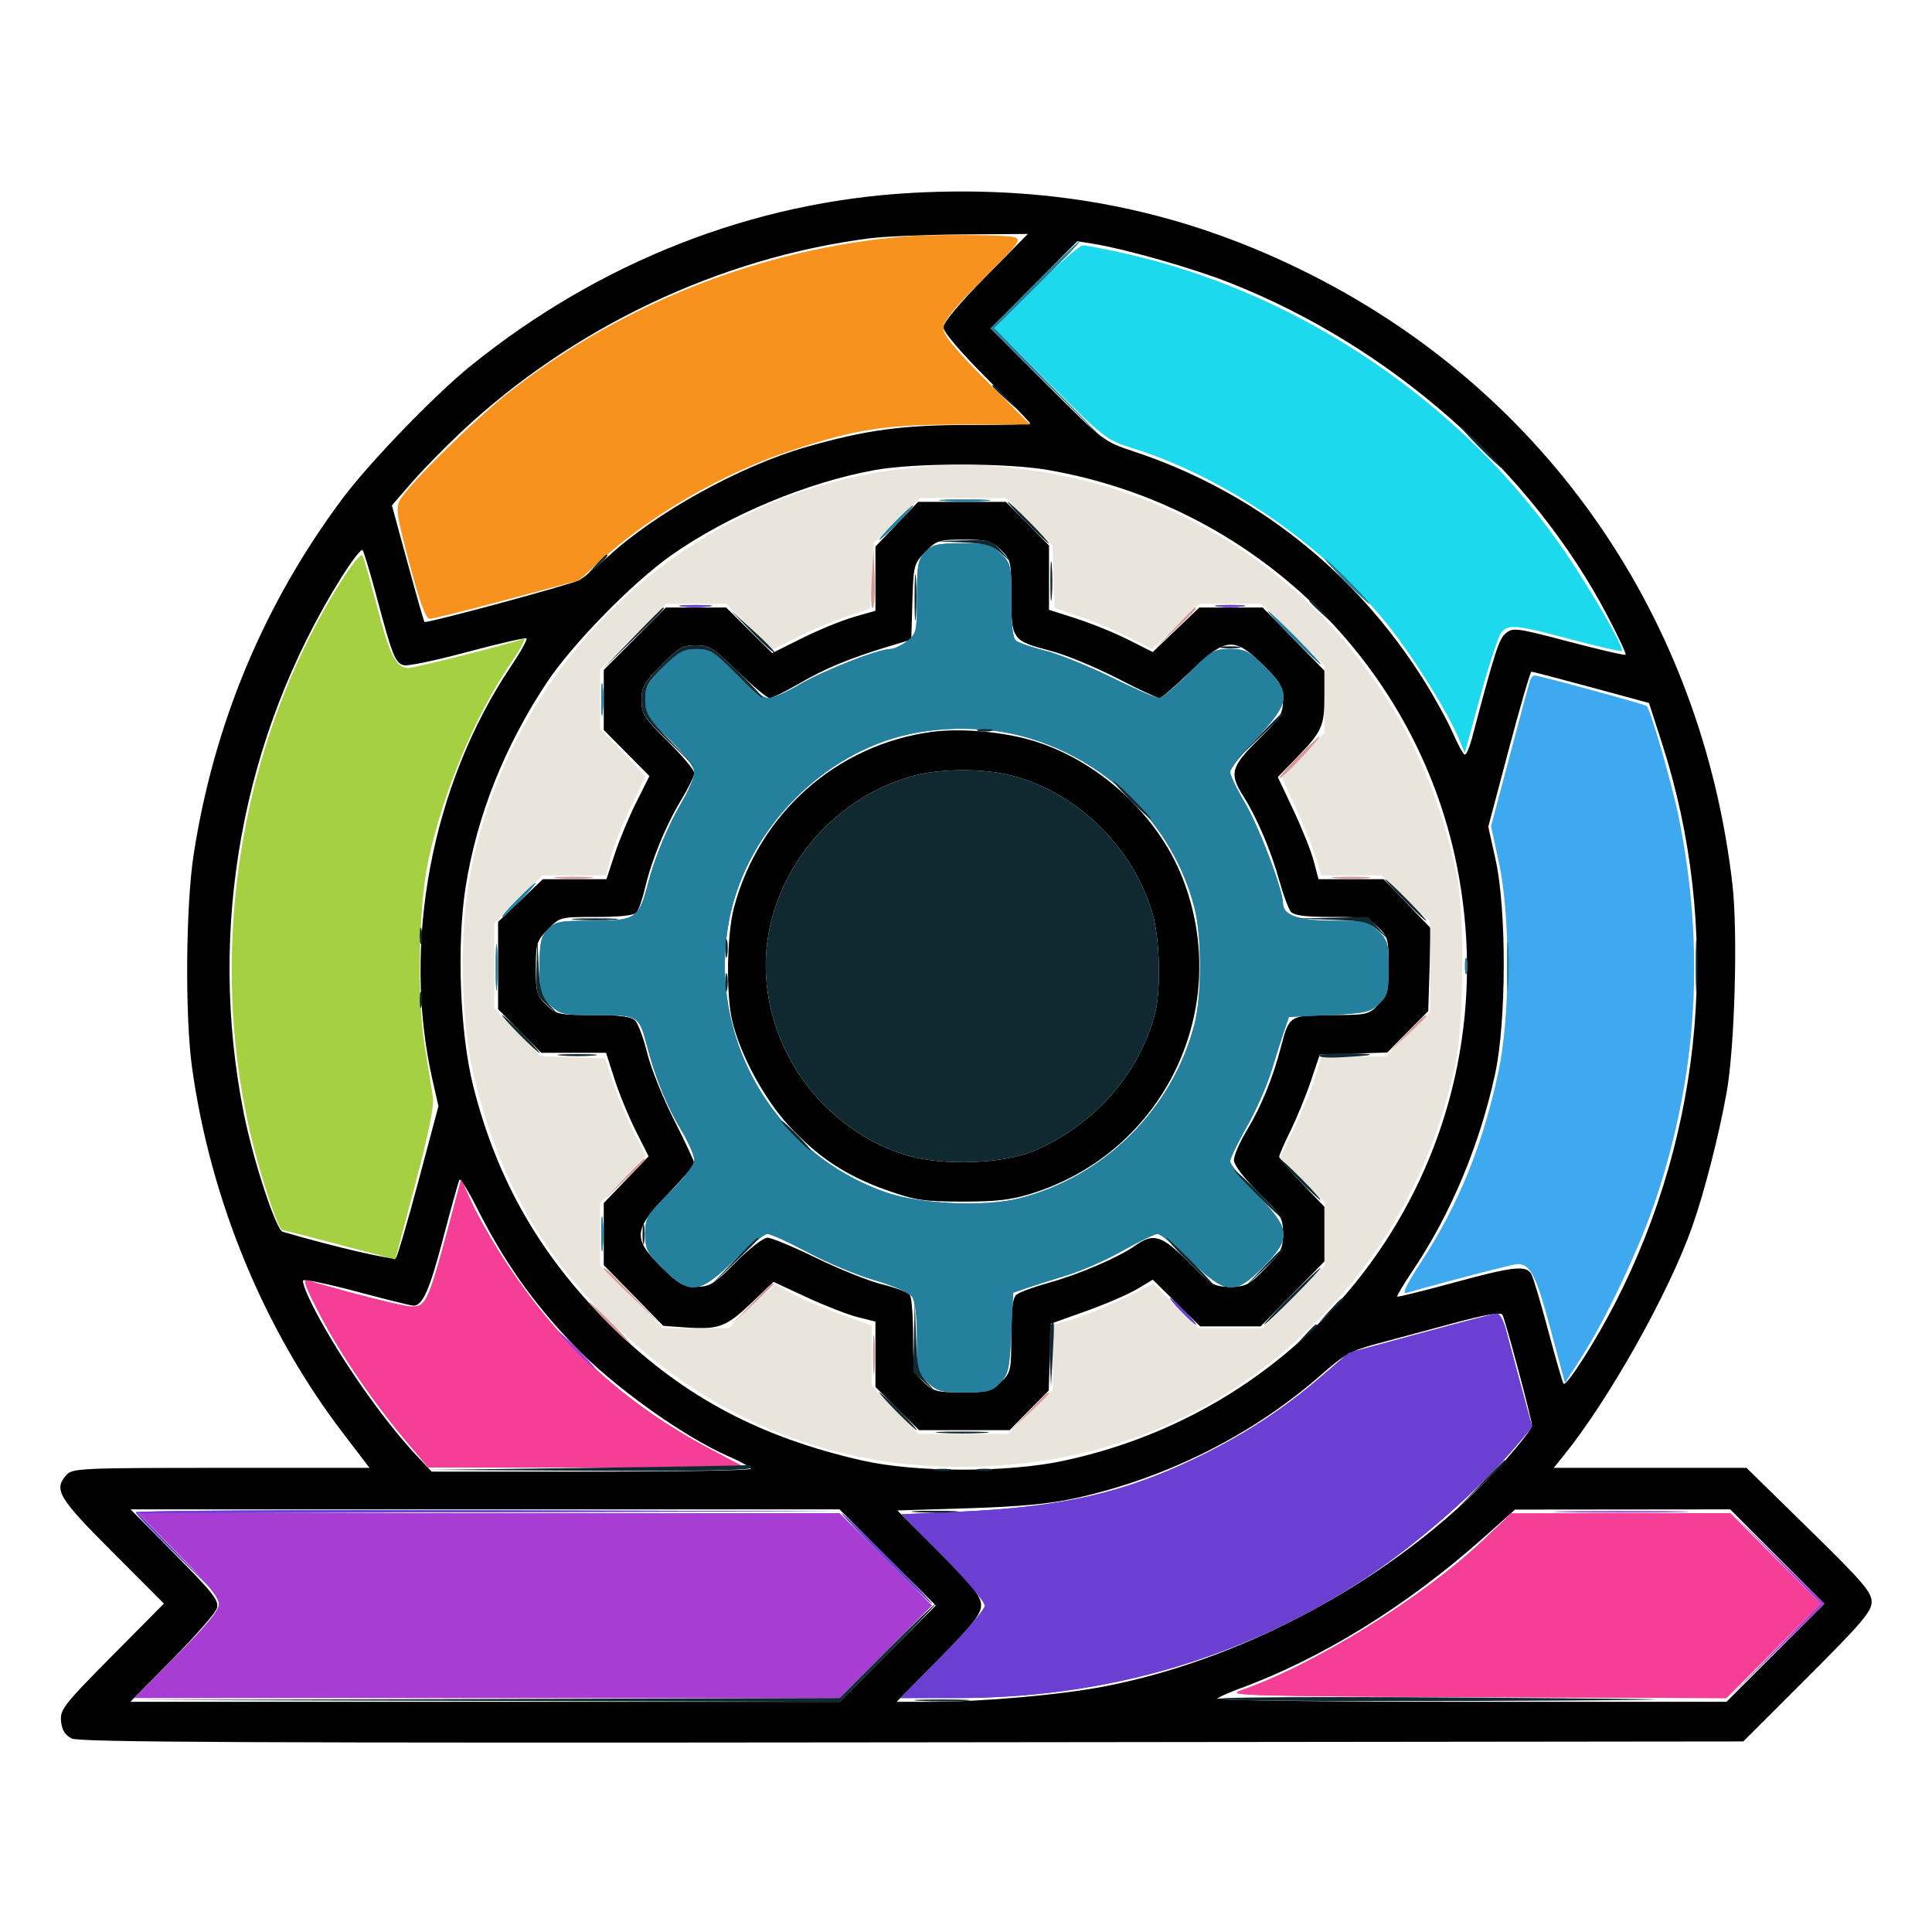 <svg xmlns="http://www.w3.org/2000/svg" width="512" height="512" viewBox="0 0 512 512" version="1.1"><path d="M 121.015 317.006 C 113.357 345.843, 113.186 346.253, 108.839 346.247 C 106.967 346.244, 91.621 342.355, 81.629 339.351 C 80.145 338.905, 80.825 340.825, 84.920 348.644 C 90.434 359.172, 99.066 371.786, 108 382.369 L 113.500 388.885 155.500 388.923 L 197.500 388.962 188.156 384.002 C 165.268 371.852, 148.056 356.008, 133.574 333.757 C 130.444 328.948, 126.606 322.201, 125.046 318.763 L 122.208 312.513 121.015 317.006 M 393.698 407.574 C 377.322 423.241, 348.417 441.214, 328.500 448.114 C 325.002 449.326, 332.848 449.532, 390.988 449.757 L 457.476 450.014 469.978 437.513 L 482.479 425.011 470.505 413.005 L 458.531 401 429.516 401.033 L 400.500 401.067 393.698 407.574" stroke="none" fill="#f53f96" fill-rule="evenodd"/><path d="M 180.728 160.722 C 182.503 160.943, 185.653 160.946, 187.728 160.730 C 189.802 160.513, 188.350 160.333, 184.500 160.328 C 180.650 160.324, 178.952 160.501, 180.728 160.722 M 322.750 160.723 C 324.538 160.945, 327.462 160.945, 329.250 160.723 C 331.038 160.502, 329.575 160.320, 326 160.320 C 322.425 160.320, 320.962 160.502, 322.750 160.723 M 313 347.500 C 314.866 349.425, 316.617 351, 316.892 351 C 317.167 351, 315.866 349.425, 314 347.500 C 312.134 345.575, 310.383 344, 310.108 344 C 309.833 344, 311.134 345.575, 313 347.500 M 376.473 353.334 L 357.445 358.500 350.268 364.689 C 339.988 373.553, 329.340 380.477, 316.602 386.579 C 297.484 395.739, 281.218 399.397, 254.204 400.613 L 238.908 401.301 249.954 412.497 C 256.029 418.655, 261 424.506, 261 425.500 C 261 426.494, 255.962 432.413, 249.805 438.654 L 238.611 450 253.754 450 C 293.344 450, 329.912 439.274, 361.709 418.334 C 375.696 409.123, 391.906 394.875, 402.093 382.838 L 406.039 378.176 403.109 367.338 C 401.497 361.377, 399.671 354.587, 399.051 352.250 C 398.430 349.913, 397.378 348.038, 396.711 348.084 C 396.045 348.129, 386.938 350.492, 376.473 353.334 M 36 400.768 C 36 401.190, 40.837 406.253, 46.750 412.018 L 57.500 422.500 47.023 411.755 L 36.546 401.010 129.523 400.750 L 222.500 400.490 129.250 400.245 C 77.963 400.110, 36 400.346, 36 400.768 M 234.500 413 C 241.083 419.600, 246.694 425, 246.969 425 C 247.244 425, 242.083 419.600, 235.500 413 C 228.917 406.400, 223.306 401, 223.031 401 C 222.756 401, 227.917 406.400, 234.500 413" stroke="none" fill="#6b3fd2" fill-rule="evenodd"/><path d="M 241.500 51.124 C 199.515 53.461, 158.993 69.339, 124.916 96.806 C 115.249 104.598, 97.983 122.465, 90.715 132.197 C 69.983 159.960, 56.660 191.847, 51.313 226.500 C 49.221 240.058, 49.008 269.464, 50.903 283 C 55.831 318.192, 69.998 352.457, 90.960 379.878 L 97.933 389 58.622 389 C 21.807 389, 19.205 389.116, 17.655 390.829 C 14.127 394.727, 15.393 396.866, 29.720 411.221 L 43.440 424.967 29.649 438.885 C 16.872 451.780, 15.882 453.047, 16.179 456.129 C 16.407 458.486, 17.228 459.822, 19 460.716 C 20.994 461.723, 66.063 461.930, 241.739 461.739 L 461.978 461.500 478.989 444.511 C 493.458 430.061, 496.001 427.072, 496.006 424.511 C 496.011 421.934, 493.621 419.157, 479.428 405.250 L 462.844 389 437.294 389 L 411.744 389 414.375 385.750 C 426.352 370.954, 442.178 342.800, 448.406 325.206 C 451.654 316.034, 455.468 301.181, 457.575 289.500 C 459.725 277.580, 460.578 247.079, 459.115 234.403 C 450.981 163.912, 410.245 104.770, 348 73.081 C 314.456 56.004, 280.307 48.964, 241.500 51.124 M 230.536 63.146 C 190.776 68.241, 151.644 86.795, 122.163 114.529 C 117.726 118.702, 111.793 124.776, 108.978 128.025 L 103.860 133.934 108.022 149.217 C 110.311 157.623, 112.323 164.643, 112.494 164.818 C 112.950 165.288, 151.159 154.970, 153.500 153.745 C 154.600 153.170, 158.069 150.333, 161.209 147.440 C 173.737 135.900, 196.074 123.544, 213.500 118.514 C 229.285 113.958, 239.214 112.607, 256.750 112.627 C 265.688 112.637, 273 112.452, 273 112.216 C 273 111.980, 267.825 106.602, 261.500 100.266 C 254.410 93.162, 250 87.968, 250 86.719 C 250 85.481, 254.353 80.281, 261.195 73.346 L 272.389 62 254.945 62.126 C 245.350 62.196, 234.366 62.655, 230.536 63.146 M 274.014 75.466 L 262.529 87.004 277.497 101.997 C 292.413 116.938, 292.494 117, 300.483 119.648 C 332.430 130.238, 359.172 151.351, 377.390 180.370 C 380.267 184.953, 383.719 191.237, 385.061 194.334 C 386.402 197.432, 387.820 199.974, 388.211 199.983 C 388.603 199.992, 389.430 198.088, 390.051 195.750 C 396.254 172.373, 397.224 169.361, 399.045 167.828 C 400.917 166.250, 401.865 166.375, 415.732 170.028 C 423.817 172.158, 430.606 173.728, 430.817 173.517 C 431.028 173.305, 428.887 168.715, 426.059 163.316 C 405.788 124.614, 368.783 91.931, 326.069 75.005 C 316.198 71.094, 298.274 65.979, 289.500 64.571 L 285.500 63.929 274.014 75.466 M 231.834 124.567 C 213.864 127.818, 193.032 136.529, 178 147.076 C 167.673 154.322, 151.577 170.784, 144.831 181 C 133.604 198, 126.380 216.209, 123.401 235.015 C 120.992 250.227, 121.886 273.818, 125.402 287.797 C 131.823 313.327, 143.791 333.849, 163.169 352.558 C 181.638 370.390, 201.678 380.965, 228.557 387.063 C 242.610 390.252, 266.991 390.291, 281.734 387.150 C 354.809 371.577, 400.828 301.761, 385.994 228.972 C 375.081 175.419, 332.019 133.921, 277.619 124.533 C 266.601 122.631, 242.431 122.649, 231.834 124.567 M 237.652 138.926 L 232 144.852 232 153.355 L 232 161.858 226.250 163.512 C 223.088 164.422, 216.928 166.945, 212.563 169.119 L 204.626 173.071 198.536 167.036 L 192.446 161 184.451 161 L 176.456 161 168.228 169.271 L 160 177.542 160 185.494 L 160 193.446 166.056 199.557 L 172.112 205.667 168.613 212.639 C 166.688 216.474, 164.125 222.623, 162.916 226.305 L 160.719 233 152.285 233 L 143.852 233 137.926 238.652 L 132 244.304 132 255.873 L 132 267.442 137.719 273.221 L 143.437 279 152.022 279 L 160.606 279 162.856 285.984 C 164.093 289.825, 166.631 296, 168.497 299.707 L 171.889 306.446 165.944 312.637 L 160 318.827 160 327.046 L 160 335.266 167.885 343.311 L 175.769 351.356 181.848 351.795 C 190.411 352.415, 192.481 351.636, 199.123 345.301 L 204.990 339.705 213.756 343.778 C 218.577 346.018, 224.654 348.388, 227.261 349.044 L 232 350.237 232 358.900 L 232 367.563 237.779 373.281 L 243.558 379 255.563 379 L 267.568 379 272.745 373.750 L 277.923 368.500 278.211 359.641 L 278.500 350.782 287.795 347.466 C 292.907 345.642, 298.982 343.021, 301.295 341.640 L 305.500 339.131 311.779 345.315 L 318.058 351.500 326.072 351.500 L 334.085 351.500 342.543 342.889 L 351 334.278 351 327.053 L 351 319.827 345 313.579 C 341.700 310.142, 339 306.974, 339 306.538 C 339 306.102, 340.362 302.978, 342.028 299.595 C 343.693 296.213, 346.111 290.308, 347.401 286.473 L 349.747 279.500 358.692 279.215 L 367.638 278.930 373.069 273.433 L 378.500 267.936 378.838 256.973 L 379.177 246.011 372.930 239.505 L 366.683 233 358.049 233 L 349.415 233 348.170 228.250 C 347.486 225.637, 345.060 219.547, 342.781 214.716 L 338.636 205.932 343.703 200.716 C 350.326 193.899, 351 192.397, 351 184.444 L 351 177.756 342.823 169.378 L 334.645 161 326.236 161 L 317.827 161 311.663 166.901 L 305.500 172.801 299 169.527 C 295.425 167.726, 289.238 165.207, 285.250 163.929 L 278 161.606 278 153.082 L 278 144.558 272.281 138.779 L 266.563 133 254.934 133 L 243.304 133 237.652 138.926 M 245.235 146.257 C 242.174 149.416, 242.070 149.818, 241.789 159.507 L 241.500 169.500 235.500 171.313 C 225.233 174.415, 218.748 177.102, 211.825 181.123 C 208.154 183.255, 204.619 185, 203.969 185 C 203.319 185, 199.538 181.850, 195.568 178 C 189.099 171.728, 187.937 171, 184.390 171 C 180.937 171, 179.766 171.674, 175.216 176.281 C 170.680 180.875, 170 182.083, 170 185.558 C 170 189.177, 170.660 190.209, 177 196.500 C 180.850 200.320, 184 204.075, 184 204.842 C 184 205.610, 182.468 208.772, 180.596 211.869 C 176.472 218.691, 172.729 227.752, 171.012 235.072 C 170.311 238.057, 169.292 241.063, 168.747 241.750 C 168.076 242.596, 164.623 243, 158.074 243 C 148.435 243, 148.378 243.015, 145.196 246.298 C 142.218 249.370, 142 250.075, 142 256.611 C 142 262.991, 142.254 263.869, 144.805 266.313 C 147.451 268.849, 148.152 269, 157.233 269 C 164.313 269, 167.241 269.384, 168.309 270.452 C 169.108 271.250, 170.554 275.138, 171.522 279.091 C 172.491 283.045, 175.695 291.024, 178.642 296.824 C 181.589 302.624, 184 307.784, 184 308.291 C 184 308.798, 180.850 312.462, 177 316.432 C 167.836 325.883, 167.628 328.226, 175.281 335.784 C 179.876 340.321, 181.083 341, 184.560 341 C 188.153 341, 189.210 340.342, 195 334.500 C 198.543 330.925, 202.314 328, 203.379 328 C 204.444 328, 210.307 330.442, 216.408 333.426 C 222.508 336.410, 230.392 339.550, 233.927 340.404 C 237.462 341.257, 240.718 342.528, 241.162 343.228 C 241.606 343.928, 241.976 348.803, 241.985 354.063 C 241.999 363.226, 242.117 363.738, 244.805 366.313 C 247.331 368.734, 248.342 369, 255 369 C 261.658 369, 262.669 368.734, 265.195 366.313 C 267.890 363.731, 268 363.247, 268 353.935 C 268 346.870, 268.378 343.932, 269.394 343.088 C 270.160 342.452, 274.020 341.036, 277.970 339.941 C 285.990 337.719, 296.545 333.172, 300.925 330.053 C 305.697 326.656, 307.922 327.359, 315 334.500 C 321.056 340.611, 321.716 341, 326.009 341 C 330.138 341, 331.027 340.542, 335.288 336.216 C 339.495 331.944, 340 330.950, 340 326.937 C 340 322.732, 339.580 322.026, 333.500 316 C 329.499 312.034, 327 308.728, 327 307.400 C 327 306.213, 328.575 302.627, 330.499 299.431 C 334.292 293.133, 337.343 285.621, 339.550 277.146 C 341.640 269.124, 341.844 269, 352.935 269 C 362.247 269, 362.731 268.890, 365.313 266.195 C 367.741 263.660, 368 262.668, 368 255.882 C 368 248.961, 367.781 248.164, 365.195 245.687 C 362.551 243.153, 361.844 243, 352.818 243 C 345.853 243, 342.930 242.620, 342.088 241.606 C 341.452 240.840, 340.074 237.127, 339.027 233.356 C 336.828 225.442, 333.117 216.730, 329.513 211.020 C 325.707 204.992, 326.164 203.271, 333.500 196 C 339.376 190.176, 340 189.168, 340 185.495 C 340 181.915, 339.371 180.811, 334.719 176.216 C 327.085 168.677, 324.832 168.886, 315.432 178 C 311.462 181.850, 307.774 185, 307.238 185 C 306.702 185, 301.592 182.595, 295.882 179.656 C 290.172 176.716, 282.350 173.493, 278.500 172.493 C 268.239 169.828, 268 169.499, 268 158.032 C 268 148.756, 267.889 148.268, 265.195 145.687 C 262.698 143.294, 261.625 143, 255.391 143 C 248.805 143, 248.206 143.192, 245.235 146.257 M 90.312 153.271 C 64.113 195.288, 54.881 246.171, 64.598 295 C 67.079 307.464, 73.130 325.911, 74.908 326.431 C 88.626 330.443, 104.303 334.075, 104.915 333.382 C 105.343 332.897, 108.056 323.645, 110.943 312.822 L 116.193 293.143 114.637 286.302 C 106.400 250.085, 114.376 207.947, 135.406 176.586 C 137.948 172.796, 139.803 169.470, 139.529 169.195 C 139.254 168.921, 132.257 170.518, 123.979 172.745 C 115.702 174.972, 108.082 176.573, 107.046 176.302 C 104.743 175.700, 103.959 173.745, 99.905 158.500 C 98.149 151.900, 96.428 146.172, 96.078 145.771 C 95.729 145.371, 93.134 148.746, 90.312 153.271 M 399.857 198.549 L 394.408 219.098 396.340 227.799 C 399.293 241.099, 399.222 270.806, 396.203 284.688 C 392.147 303.340, 384.505 321.635, 374.602 336.403 C 372.056 340.200, 370.108 343.442, 370.274 343.607 C 370.440 343.773, 377.084 342.137, 385.038 339.971 C 401.267 335.553, 404.506 335.208, 405.865 337.750 C 406.379 338.712, 408.400 345.518, 410.356 352.872 C 412.311 360.227, 414.116 366.450, 414.366 366.700 C 415.143 367.476, 422.813 355.497, 427.989 345.423 C 451.741 299.194, 456.220 245.762, 440.436 196.940 L 436.996 186.296 421.695 182.148 C 413.279 179.867, 406.149 178, 405.849 178 C 405.550 178, 402.854 187.247, 399.857 198.549 M 246.978 193.949 C 221.691 197.331, 201.117 215.605, 194.497 240.563 C 192.620 247.639, 192.382 263.550, 194.049 270.548 C 196.166 279.440, 202.444 291.104, 208.911 298.161 C 216.651 306.608, 224.178 311.591, 234.956 315.401 C 242.547 318.084, 244.783 318.423, 255 318.438 C 264.085 318.452, 267.970 317.995, 273.500 316.260 C 308.640 305.237, 326.852 267.071, 313.378 232.689 C 306.505 215.151, 289.556 200.196, 271.413 195.661 C 263.646 193.720, 253.833 193.033, 246.978 193.949 M 242.275 205.539 C 223.902 210.487, 209.299 225.237, 204.489 243.703 C 197.678 269.852, 213.897 298.140, 240.298 306.159 C 249.717 309.020, 265.816 308.463, 274 304.993 C 289.782 298.303, 301.747 284.794, 306.052 268.806 C 307.693 262.714, 307.404 248.907, 305.498 242.304 C 300.195 223.934, 284.289 208.877, 266.201 205.105 C 259.107 203.626, 248.676 203.815, 242.275 205.539 M 121.753 312.661 C 121.491 313.123, 119.569 320.025, 117.482 328 C 113.867 341.810, 112.041 345.980, 109.595 346.016 C 108.993 346.025, 102.314 344.373, 94.754 342.346 C 87.193 340.318, 80.710 338.957, 80.346 339.321 C 79.982 339.684, 81.393 343.248, 83.481 347.241 C 90.324 360.329, 101.756 376.616, 110.862 386.250 L 114.406 390 156.703 390 C 179.966 390, 198.992 389.663, 198.983 389.250 C 198.974 388.837, 196.432 387.402, 193.334 386.061 C 181.116 380.769, 162.322 367.295, 151.882 356.344 C 141.185 345.123, 133.409 334.073, 126.418 320.161 C 124.113 315.575, 122.014 312.200, 121.753 312.661 M 385 350.697 C 378.125 352.554, 369.028 355.002, 364.785 356.137 C 358.151 357.911, 356.149 359.013, 350.503 363.997 C 332.162 380.189, 309.248 391.719, 284.725 397.097 C 278.185 398.531, 270.015 399.290, 256.658 399.703 L 237.817 400.285 248.908 411.408 C 257.902 420.428, 260 423.077, 260 425.419 C 260 427.755, 257.861 430.475, 248.805 439.654 L 237.611 451 246.555 450.998 C 260.429 450.994, 280.985 449.176, 292.680 446.919 C 332.119 439.308, 373.353 416.005, 399.160 386.744 C 402.922 382.478, 406 378.486, 406 377.873 C 406 376.279, 398.919 349.716, 398.145 348.410 C 397.705 347.666, 393.530 348.392, 385 350.697 M 46.392 411.933 C 56.501 422.168, 58.080 424.195, 57.489 426.183 C 57.110 427.457, 51.790 433.563, 45.666 439.750 L 34.533 451 128.531 451 L 222.529 451 235.265 438.236 L 248.001 425.472 235.236 412.736 L 222.472 400 128.539 400 L 34.606 400 46.392 411.933 M 393 407.627 C 372.856 425.565, 350.233 439.551, 328.500 447.501 C 325.750 448.507, 323.072 449.706, 322.550 450.165 C 322.028 450.624, 352.184 451, 389.564 451 L 457.529 451 470.500 438 L 483.471 425.001 471 412.500 L 458.530 400 430.015 400.029 L 401.500 400.058 393 407.627" stroke="none" fill="#000000" fill-rule="evenodd"/><path d="M 240.462 124.112 C 182.778 130.182, 134.764 175.234, 124.372 233.039 C 121.891 246.841, 122.114 268.548, 124.873 281.688 C 130.771 309.774, 142.910 331.972, 162.923 351.266 C 190.044 377.414, 223.363 390.168, 260.500 388.618 C 295.116 387.173, 324.865 374.210, 349.038 350.038 C 367.714 331.361, 380.037 308.472, 385.667 282 C 387.933 271.343, 388.198 243.071, 386.131 232.500 C 374.588 173.480, 328.150 130.566, 268.789 124.064 C 257.901 122.871, 252.159 122.881, 240.462 124.112 M 237.680 137.916 L 231.558 143.833 231.029 152.578 L 230.500 161.323 224 163.516 C 220.425 164.722, 214.625 167.162, 211.112 168.939 L 204.724 172.168 198.585 166.084 L 192.446 160 184.493 160 L 176.540 160 167.770 168.729 L 159 177.458 159 185.316 L 159 193.173 165.029 199.452 L 171.058 205.731 167.118 213.878 C 164.951 218.359, 162.603 224.270, 161.900 227.013 L 160.622 232 152.144 232 L 143.667 232 137.333 238.333 L 131 244.667 131 255.920 L 131 267.173 137.123 273.549 L 143.246 279.926 151.783 280.213 L 160.320 280.500 162.591 287.241 C 163.840 290.949, 166.264 296.739, 167.976 300.109 L 171.090 306.237 165.045 312.532 L 159 318.827 159 327.099 L 159 335.371 167.314 343.686 L 175.629 352 184.401 352 L 193.173 352 199.337 346.163 L 205.500 340.325 209.500 342.649 C 211.700 343.927, 217.438 346.390, 222.250 348.123 L 231 351.274 231 359.223 L 231 367.173 237.159 373.587 L 243.317 380 255.319 380 L 267.320 380 273.160 374.160 L 279 368.320 279 359.731 L 279 351.142 284.250 349.607 C 287.137 348.762, 293.157 346.299, 297.626 344.132 L 305.752 340.192 311.595 346.096 L 317.437 352 325.991 352 L 334.544 352 342.772 343.729 L 351 335.458 351 326.948 L 351 318.437 345.096 312.595 L 339.192 306.752 343.132 298.626 C 345.299 294.157, 347.762 288.137, 348.607 285.250 L 350.142 280 358.731 280 L 367.320 280 373.160 274.160 L 379 268.320 379 256.319 L 379 244.317 372.587 238.159 L 366.173 232 358.202 232 L 350.230 232 348.552 226.750 C 347.628 223.863, 345.257 218.014, 343.281 213.754 L 339.688 206.008 345.344 200.078 L 351 194.148 351 185.252 L 351 176.355 342.622 168.177 L 334.244 160 326.036 160 L 317.827 160 311.570 166.008 L 305.313 172.017 299.406 168.986 C 296.158 167.318, 290.350 164.861, 286.500 163.525 L 279.500 161.095 279.211 152.798 L 278.923 144.500 272.740 138.250 L 266.558 132 255.179 132 L 243.801 132 237.680 137.916" stroke="none" fill="#e9e5dc" fill-rule="evenodd"/><path d="M 273.994 75.506 L 262.520 87.012 278.006 102.256 L 293.492 117.500 278.496 102.227 L 263.500 86.954 275.084 75.477 C 281.456 69.165, 286.398 64, 286.068 64 C 285.738 64, 280.304 69.178, 273.994 75.506 M 250.287 132.740 C 253.469 132.939, 258.419 132.937, 261.287 132.736 C 264.154 132.535, 261.550 132.372, 255.500 132.374 C 249.450 132.376, 247.104 132.541, 250.287 132.740 M 237 138.500 C 234.571 140.975, 232.809 143, 233.084 143 C 233.359 143, 235.571 140.975, 238 138.500 C 240.429 136.025, 242.191 134, 241.916 134 C 241.641 134, 239.429 136.025, 237 138.500 M 245.174 146.314 C 243.253 148.359, 243 149.748, 243 158.242 C 243 167.436, 242.885 167.945, 240.365 169.927 C 238.916 171.067, 236.904 172, 235.894 172 C 232.735 172, 217.861 177.849, 211.725 181.505 C 208.497 183.427, 204.863 185, 203.649 185 C 202.260 185, 199.055 182.591, 195 178.500 C 189.174 172.622, 188.169 172, 184.491 172 C 180.959 172, 179.805 172.629, 175.712 176.784 C 171.681 180.877, 171 182.146, 171 185.563 C 171 189.152, 171.660 190.212, 177.500 196 C 181.639 200.103, 184 203.254, 184 204.677 C 184 205.906, 182.641 209.217, 180.980 212.035 C 177.057 218.688, 173.571 227.037, 171.665 234.343 C 169.298 243.420, 168.418 244, 157.019 244 C 148.204 244, 147.156 244.205, 145.174 246.314 C 143.341 248.266, 143 249.805, 143 256.127 C 143 263.038, 143.220 263.837, 145.805 266.313 C 148.449 268.847, 149.156 269, 158.182 269 C 169.143 269, 169.363 269.135, 171.450 277.146 C 173.657 285.621, 176.708 293.133, 180.501 299.431 C 182.425 302.627, 184 306.213, 184 307.400 C 184 308.728, 181.501 312.034, 177.500 316 C 171.389 322.056, 171 322.716, 171 327.009 C 171 331.138, 171.458 332.027, 175.784 336.288 C 182.868 343.265, 185.321 342.966, 194.568 334 C 198.538 330.150, 202.499 327, 203.369 327 C 204.239 327, 209.124 329.225, 214.225 331.944 C 219.326 334.664, 227.286 337.978, 231.914 339.309 C 236.665 340.675, 240.910 342.524, 241.664 343.555 C 242.547 344.763, 243 348.473, 243 354.504 C 243 363.193, 243.133 363.753, 245.805 366.313 C 248.304 368.708, 249.374 369, 255.630 369 C 261.880 369, 262.918 368.717, 265.076 366.424 C 267.244 364.121, 267.553 362.724, 268 353.212 L 268.500 342.576 272 341.373 C 273.925 340.711, 278.757 339.177, 282.737 337.964 C 286.717 336.750, 293.431 333.787, 297.658 331.379 C 301.884 328.970, 305.988 327, 306.777 327 C 307.567 327, 311.462 330.150, 315.432 334 C 324.883 343.164, 327.226 343.372, 334.784 335.719 C 342.323 328.085, 342.114 325.832, 333 316.432 C 329.150 312.462, 326 308.567, 326 307.777 C 326 306.988, 327.970 302.884, 330.379 298.658 C 332.787 294.431, 335.750 287.717, 336.964 283.737 C 338.177 279.757, 339.711 274.925, 340.373 273 L 341.576 269.500 352.212 269 C 361.724 268.553, 363.121 268.244, 365.424 266.076 C 367.725 263.910, 368 262.889, 368 256.513 C 368 249.997, 367.755 249.140, 365.195 246.687 C 362.577 244.179, 361.793 244, 353.418 244 C 344.066 244, 340 242.588, 340 239.341 C 340 235.851, 333.630 219.048, 329.949 212.825 C 327.777 209.154, 326 205.443, 326 204.578 C 326 203.713, 329.150 199.690, 333 195.637 C 341.999 186.163, 342.290 183.680, 335.216 176.712 C 330.944 172.505, 329.950 172, 325.937 172 C 321.732 172, 321.026 172.420, 315 178.500 C 311.457 182.075, 307.911 185, 307.121 185 C 306.331 185, 300.693 182.544, 294.592 179.541 C 288.492 176.539, 280.575 173.349, 277 172.452 C 273.425 171.555, 269.938 170.356, 269.250 169.788 C 268.407 169.092, 268 165.599, 268 159.065 C 268 149.753, 267.890 149.269, 265.195 146.687 C 262.660 144.258, 261.669 144, 254.870 144 C 248.301 144, 247.073 144.293, 245.174 146.314 M 356.500 154 C 359.766 157.300, 362.662 160, 362.937 160 C 363.212 160, 360.766 157.300, 357.500 154 C 354.234 150.700, 351.338 148, 351.063 148 C 350.788 148, 353.234 150.700, 356.500 154 M 342.500 169 C 346.320 172.850, 349.671 176, 349.946 176 C 350.221 176, 347.320 172.850, 343.500 169 C 339.680 165.150, 336.329 162, 336.054 162 C 335.779 162, 338.680 165.150, 342.500 169 M 159.328 185.500 C 159.333 189.350, 159.513 190.802, 159.730 188.728 C 159.946 186.653, 159.943 183.503, 159.722 181.728 C 159.501 179.952, 159.324 181.650, 159.328 185.500 M 241 194.560 C 218.224 199.469, 198.377 219.569, 193.479 242.685 C 186.837 274.029, 204.731 305.649, 235 316.060 C 243.916 319.126, 260.967 319.880, 270.019 317.607 C 292.570 311.945, 310.707 293.963, 316.524 271.500 C 318.526 263.768, 318.529 248.252, 316.530 240.500 C 310.835 218.418, 292.911 200.732, 270.391 194.972 C 261.406 192.674, 250.461 192.521, 241 194.560 M 137 238.500 C 134.571 240.975, 132.809 243, 133.084 243 C 133.359 243, 135.571 240.975, 138 238.500 C 140.429 236.025, 142.191 234, 141.916 234 C 141.641 234, 139.429 236.025, 137 238.500 M 399.370 256 C 399.370 261.775, 399.535 264.137, 399.737 261.250 C 399.939 258.363, 399.939 253.637, 399.737 250.750 C 399.535 247.863, 399.370 250.225, 399.370 256 M 131.365 256.500 C 131.368 262, 131.536 264.122, 131.738 261.216 C 131.941 258.311, 131.939 253.811, 131.734 251.216 C 131.528 248.622, 131.363 251, 131.365 256.500 M 388.232 256 C 388.232 257.925, 388.438 258.712, 388.689 257.750 C 388.941 256.788, 388.941 255.213, 388.689 254.250 C 388.438 253.287, 388.232 254.075, 388.232 256 M 159.336 327 C 159.336 331.125, 159.513 332.813, 159.728 330.750 C 159.944 328.688, 159.944 325.313, 159.728 323.250 C 159.513 321.188, 159.336 322.875, 159.336 327" stroke="none" fill="#24809d" fill-rule="evenodd"/><path d="M 239.500 62.684 C 201.730 65.963, 165.283 80.288, 135.318 103.629 C 126.323 110.635, 108.096 128.584, 106.002 132.497 C 104.833 134.681, 105.134 136.692, 108.548 149.487 C 111.272 159.695, 112.849 164, 113.866 164 C 114.662 164, 123.881 161.707, 134.353 158.905 L 153.394 153.811 159.447 148.316 C 172.556 136.415, 191.654 125.388, 209.349 119.502 C 226.844 113.682, 234.395 112.518, 254.734 112.509 L 272.969 112.500 261.484 100.985 C 252.965 92.443, 250 88.824, 250 86.967 C 250 85.119, 252.754 81.721, 260.522 73.982 C 270.116 64.424, 270.843 63.443, 268.772 62.850 C 266.431 62.180, 246.599 62.067, 239.500 62.684" stroke="none" fill="#f7921e" fill-rule="evenodd"/><path d="M 90.271 154.271 C 62.868 197.865, 54.272 254.801, 67.515 305 C 70.357 315.772, 73.937 325.996, 74.872 326.009 C 75.217 326.013, 82.082 327.761, 90.126 329.892 L 104.751 333.767 109.999 314.003 C 113.464 300.954, 115.076 293.095, 114.744 290.870 C 114.468 289.017, 113.469 282.775, 112.524 277 C 110.459 264.375, 110.956 239.863, 113.518 228 C 117.453 209.778, 125.956 189.494, 135.509 175.541 C 138.078 171.787, 139.536 168.964, 138.748 169.267 C 135.281 170.597, 110.050 177, 108.275 177 C 104.957 177, 103.399 173.988, 100 161 C 98.200 154.125, 96.439 147.947, 96.086 147.271 C 95.701 146.534, 93.372 149.338, 90.271 154.271" stroke="none" fill="#a5d042" fill-rule="evenodd"/><path d="M 121.015 317.006 C 113.357 345.843, 113.186 346.253, 108.839 346.247 C 106.967 346.244, 91.621 342.355, 81.629 339.351 C 80.145 338.905, 80.825 340.825, 84.920 348.644 C 90.434 359.172, 99.066 371.786, 108 382.369 L 113.500 388.885 155.500 388.923 L 197.500 388.962 188.156 384.002 C 165.268 371.852, 148.056 356.008, 133.574 333.757 C 130.444 328.948, 126.606 322.201, 125.046 318.763 L 122.208 312.513 121.015 317.006 M 393.698 407.574 C 377.322 423.241, 348.417 441.214, 328.500 448.114 C 325.002 449.326, 332.848 449.532, 390.988 449.757 L 457.476 450.014 469.978 437.513 L 482.479 425.011 470.505 413.005 L 458.531 401 429.516 401.033 L 400.500 401.067 393.698 407.574" stroke="none" fill="#f53f96" fill-rule="evenodd"/><path d="M 152.500 358 C 155.209 360.750, 157.650 363, 157.925 363 C 158.200 363, 156.209 360.750, 153.500 358 C 150.791 355.250, 148.350 353, 148.075 353 C 147.800 353, 149.791 355.250, 152.500 358 M 415.311 400.748 C 423.457 400.916, 436.507 400.916, 444.311 400.747 C 452.115 400.579, 445.450 400.441, 429.500 400.441 C 413.550 400.442, 407.165 400.580, 415.311 400.748 M 47.308 411.851 C 54.873 419.527, 58 423.398, 58 425.085 C 58 426.787, 54.786 430.692, 46.766 438.734 L 35.533 450 129.031 450 L 222.530 450 234.765 437.735 L 247.001 425.471 234.736 413.235 L 222.471 401 129.543 401 L 36.615 401 47.308 411.851 M 470.490 412.750 L 482.469 425.001 469.990 437.750 L 457.510 450.500 470.500 437.750 L 483.490 425 471 412.750 L 458.511 400.500 470.490 412.750" stroke="none" fill="#a73dd3" fill-rule="evenodd"/><path d="M 180.728 160.722 C 182.503 160.943, 185.653 160.946, 187.728 160.730 C 189.802 160.513, 188.350 160.333, 184.500 160.328 C 180.650 160.324, 178.952 160.501, 180.728 160.722 M 322.750 160.723 C 324.538 160.945, 327.462 160.945, 329.250 160.723 C 331.038 160.502, 329.575 160.320, 326 160.320 C 322.425 160.320, 320.962 160.502, 322.750 160.723 M 313 347.500 C 314.866 349.425, 316.617 351, 316.892 351 C 317.167 351, 315.866 349.425, 314 347.500 C 312.134 345.575, 310.383 344, 310.108 344 C 309.833 344, 311.134 345.575, 313 347.500 M 376.473 353.334 L 357.445 358.500 350.268 364.689 C 339.988 373.553, 329.340 380.477, 316.602 386.579 C 297.484 395.739, 281.218 399.397, 254.204 400.613 L 238.908 401.301 249.954 412.497 C 256.029 418.655, 261 424.506, 261 425.500 C 261 426.494, 255.962 432.413, 249.805 438.654 L 238.611 450 253.754 450 C 293.344 450, 329.912 439.274, 361.709 418.334 C 375.696 409.123, 391.906 394.875, 402.093 382.838 L 406.039 378.176 403.109 367.338 C 401.497 361.377, 399.671 354.587, 399.051 352.250 C 398.430 349.913, 397.378 348.038, 396.711 348.084 C 396.045 348.129, 386.938 350.492, 376.473 353.334 M 36 400.768 C 36 401.190, 40.837 406.253, 46.750 412.018 L 57.500 422.500 47.023 411.755 L 36.546 401.010 129.523 400.750 L 222.500 400.490 129.250 400.245 C 77.963 400.110, 36 400.346, 36 400.768 M 234.500 413 C 241.083 419.600, 246.694 425, 246.969 425 C 247.244 425, 242.083 419.600, 235.500 413 C 228.917 406.400, 223.306 401, 223.031 401 C 222.756 401, 227.917 406.400, 234.500 413" stroke="none" fill="#6b3fd2" fill-rule="evenodd"/><path d="M 405.503 180.250 C 405.265 180.938, 402.838 189.927, 400.110 200.226 L 395.150 218.952 397.247 228.726 C 400.308 242.987, 400.241 269.285, 397.107 284 C 392.958 303.479, 386.575 319.175, 376.543 334.566 C 372.664 340.516, 371.491 342.994, 372.723 342.638 C 382.763 339.734, 401.006 335, 402.157 335 C 405.564 335, 407.076 337.960, 410.844 352 L 414.735 366.499 418.916 360 C 425.662 349.511, 434.652 330.415, 438.923 317.500 C 449.916 284.263, 451.869 251.276, 444.897 216.620 C 443.176 208.068, 437.480 188.257, 436.410 187.105 C 436.003 186.667, 407.960 179.019, 406.719 179.007 C 406.289 179.003, 405.742 179.563, 405.503 180.250" stroke="none" fill="#3ea9ef" fill-rule="evenodd"/><path d="M 274.498 76.002 L 263.530 87.005 278.277 101.776 C 292.729 116.253, 293.169 116.593, 300.262 118.807 C 324.701 126.432, 350.716 144.412, 367.563 165.321 C 374.236 173.603, 383.381 188.183, 386.492 195.500 L 388.193 199.500 392.346 184.373 C 394.631 176.054, 397.118 168.516, 397.872 167.623 C 399.795 165.350, 401.767 165.545, 416.456 169.465 C 423.581 171.366, 429.597 172.737, 429.823 172.510 C 430.533 171.801, 422.011 156.936, 414.912 146.500 C 387.954 106.871, 344.350 77.357, 297.500 67.028 C 292.550 65.936, 287.817 65.034, 286.983 65.022 C 286.149 65.010, 280.530 69.951, 274.498 76.002" stroke="none" fill="#1cd9ed" fill-rule="evenodd"/><path d="M 273.994 75.506 L 262.520 87.012 278.006 102.256 L 293.492 117.500 278.496 102.227 L 263.500 86.954 275.084 75.477 C 281.456 69.165, 286.398 64, 286.068 64 C 285.738 64, 280.304 69.178, 273.994 75.506 M 250.287 132.740 C 253.469 132.939, 258.419 132.937, 261.287 132.736 C 264.154 132.535, 261.550 132.372, 255.500 132.374 C 249.450 132.376, 247.104 132.541, 250.287 132.740 M 237 138.500 C 234.571 140.975, 232.809 143, 233.084 143 C 233.359 143, 235.571 140.975, 238 138.500 C 240.429 136.025, 242.191 134, 241.916 134 C 241.641 134, 239.429 136.025, 237 138.500 M 245.174 146.314 C 243.253 148.359, 243 149.748, 243 158.242 C 243 167.436, 242.885 167.945, 240.365 169.927 C 238.916 171.067, 236.904 172, 235.894 172 C 232.735 172, 217.861 177.849, 211.725 181.505 C 208.497 183.427, 204.863 185, 203.649 185 C 202.260 185, 199.055 182.591, 195 178.500 C 189.174 172.622, 188.169 172, 184.491 172 C 180.959 172, 179.805 172.629, 175.712 176.784 C 171.681 180.877, 171 182.146, 171 185.563 C 171 189.152, 171.660 190.212, 177.500 196 C 181.639 200.103, 184 203.254, 184 204.677 C 184 205.906, 182.641 209.217, 180.980 212.035 C 177.057 218.688, 173.571 227.037, 171.665 234.343 C 169.298 243.420, 168.418 244, 157.019 244 C 148.204 244, 147.156 244.205, 145.174 246.314 C 143.341 248.266, 143 249.805, 143 256.127 C 143 263.038, 143.220 263.837, 145.805 266.313 C 148.449 268.847, 149.156 269, 158.182 269 C 169.143 269, 169.363 269.135, 171.450 277.146 C 173.657 285.621, 176.708 293.133, 180.501 299.431 C 182.425 302.627, 184 306.213, 184 307.400 C 184 308.728, 181.501 312.034, 177.500 316 C 171.389 322.056, 171 322.716, 171 327.009 C 171 331.138, 171.458 332.027, 175.784 336.288 C 182.868 343.265, 185.321 342.966, 194.568 334 C 198.538 330.150, 202.499 327, 203.369 327 C 204.239 327, 209.124 329.225, 214.225 331.944 C 219.326 334.664, 227.286 337.978, 231.914 339.309 C 236.665 340.675, 240.910 342.524, 241.664 343.555 C 242.547 344.763, 243 348.473, 243 354.504 C 243 363.193, 243.133 363.753, 245.805 366.313 C 248.304 368.708, 249.374 369, 255.630 369 C 261.880 369, 262.918 368.717, 265.076 366.424 C 267.244 364.121, 267.553 362.724, 268 353.212 L 268.500 342.576 272 341.373 C 273.925 340.711, 278.757 339.177, 282.737 337.964 C 286.717 336.750, 293.431 333.787, 297.658 331.379 C 301.884 328.970, 305.988 327, 306.777 327 C 307.567 327, 311.462 330.150, 315.432 334 C 324.883 343.164, 327.226 343.372, 334.784 335.719 C 342.323 328.085, 342.114 325.832, 333 316.432 C 329.150 312.462, 326 308.567, 326 307.777 C 326 306.988, 327.970 302.884, 330.379 298.658 C 332.787 294.431, 335.750 287.717, 336.964 283.737 C 338.177 279.757, 339.711 274.925, 340.373 273 L 341.576 269.500 352.212 269 C 361.724 268.553, 363.121 268.244, 365.424 266.076 C 367.725 263.910, 368 262.889, 368 256.513 C 368 249.997, 367.755 249.140, 365.195 246.687 C 362.577 244.179, 361.793 244, 353.418 244 C 344.066 244, 340 242.588, 340 239.341 C 340 235.851, 333.630 219.048, 329.949 212.825 C 327.777 209.154, 326 205.443, 326 204.578 C 326 203.713, 329.150 199.690, 333 195.637 C 341.999 186.163, 342.290 183.680, 335.216 176.712 C 330.944 172.505, 329.950 172, 325.937 172 C 321.732 172, 321.026 172.420, 315 178.500 C 311.457 182.075, 307.911 185, 307.121 185 C 306.331 185, 300.693 182.544, 294.592 179.541 C 288.492 176.539, 280.575 173.349, 277 172.452 C 273.425 171.555, 269.938 170.356, 269.250 169.788 C 268.407 169.092, 268 165.599, 268 159.065 C 268 149.753, 267.890 149.269, 265.195 146.687 C 262.660 144.258, 261.669 144, 254.870 144 C 248.301 144, 247.073 144.293, 245.174 146.314 M 356.500 154 C 359.766 157.300, 362.662 160, 362.937 160 C 363.212 160, 360.766 157.300, 357.500 154 C 354.234 150.700, 351.338 148, 351.063 148 C 350.788 148, 353.234 150.700, 356.500 154 M 342.500 169 C 346.320 172.850, 349.671 176, 349.946 176 C 350.221 176, 347.320 172.850, 343.500 169 C 339.680 165.150, 336.329 162, 336.054 162 C 335.779 162, 338.680 165.150, 342.500 169 M 159.328 185.500 C 159.333 189.350, 159.513 190.802, 159.730 188.728 C 159.946 186.653, 159.943 183.503, 159.722 181.728 C 159.501 179.952, 159.324 181.650, 159.328 185.500 M 241 194.560 C 218.224 199.469, 198.377 219.569, 193.479 242.685 C 186.837 274.029, 204.731 305.649, 235 316.060 C 243.916 319.126, 260.967 319.880, 270.019 317.607 C 292.570 311.945, 310.707 293.963, 316.524 271.500 C 318.526 263.768, 318.529 248.252, 316.530 240.500 C 310.835 218.418, 292.911 200.732, 270.391 194.972 C 261.406 192.674, 250.461 192.521, 241 194.560 M 137 238.500 C 134.571 240.975, 132.809 243, 133.084 243 C 133.359 243, 135.571 240.975, 138 238.500 C 140.429 236.025, 142.191 234, 141.916 234 C 141.641 234, 139.429 236.025, 137 238.500 M 399.370 256 C 399.370 261.775, 399.535 264.137, 399.737 261.250 C 399.939 258.363, 399.939 253.637, 399.737 250.750 C 399.535 247.863, 399.370 250.225, 399.370 256 M 131.365 256.500 C 131.368 262, 131.536 264.122, 131.738 261.216 C 131.941 258.311, 131.939 253.811, 131.734 251.216 C 131.528 248.622, 131.363 251, 131.365 256.500 M 388.232 256 C 388.232 257.925, 388.438 258.712, 388.689 257.750 C 388.941 256.788, 388.941 255.213, 388.689 254.250 C 388.438 253.287, 388.232 254.075, 388.232 256 M 159.336 327 C 159.336 331.125, 159.513 332.813, 159.728 330.750 C 159.944 328.688, 159.944 325.313, 159.728 323.250 C 159.513 321.188, 159.336 322.875, 159.336 327" stroke="none" fill="#24809d" fill-rule="evenodd"/><path d="M 230.991 153.705 C 230.721 158.217, 230.859 161.549, 231.297 161.108 C 231.735 160.667, 231.956 156.975, 231.788 152.903 L 231.482 145.500 230.991 153.705 M 310.966 166.750 L 305.500 172.500 311.250 167.034 C 316.592 161.956, 317.458 161, 316.716 161 C 316.560 161, 313.972 163.588, 310.966 166.750 M 344.024 200.475 C 341.050 203.487, 338.816 206.091, 339.059 206.262 C 339.301 206.433, 341.934 203.969, 344.909 200.787 C 351.764 193.452, 351.168 193.242, 344.024 200.475 M 147.750 232.732 C 150.088 232.943, 153.912 232.943, 156.250 232.732 C 158.588 232.522, 156.675 232.349, 152 232.349 C 147.325 232.349, 145.412 232.522, 147.750 232.732 M 353.750 232.732 C 356.087 232.943, 359.913 232.943, 362.250 232.732 C 364.587 232.522, 362.675 232.349, 358 232.349 C 353.325 232.349, 351.413 232.522, 353.750 232.732 M 372.462 274.250 L 367.500 279.500 372.750 274.538 C 375.637 271.808, 378 269.446, 378 269.288 C 378 268.541, 377.074 269.372, 372.462 274.250 M 164.966 312.750 L 159.500 318.500 165.250 313.034 C 170.592 307.956, 171.458 307, 170.716 307 C 170.560 307, 167.972 309.587, 164.966 312.750 M 160 336.275 C 160 336.426, 163.488 339.914, 167.750 344.025 L 175.500 351.500 168.025 343.750 C 161.082 336.552, 160 335.544, 160 336.275 M 198.966 345.750 L 193.500 351.500 199.250 346.034 C 202.412 343.028, 205 340.440, 205 340.284 C 205 339.542, 204.044 340.408, 198.966 345.750 M 161 350.500 C 163.987 353.525, 166.657 356, 166.932 356 C 167.207 356, 164.987 353.525, 162 350.500 C 159.013 347.475, 156.343 345, 156.068 345 C 155.793 345, 158.013 347.475, 161 350.500 M 231.349 359 C 231.349 363.675, 231.522 365.587, 231.732 363.250 C 231.943 360.913, 231.943 357.087, 231.732 354.750 C 231.522 352.413, 231.349 354.325, 231.349 359 M 272.462 374.250 L 267.500 379.500 272.750 374.538 C 275.637 371.808, 278 369.446, 278 369.288 C 278 368.541, 277.074 369.372, 272.462 374.250" stroke="none" fill="#d59896" fill-rule="evenodd"/><path d="M 263 102.313 C 263 102.485, 264.462 103.948, 266.250 105.563 L 269.500 108.500 266.563 105.250 C 263.825 102.221, 263 101.540, 263 102.313 M 392 118.500 C 394.987 121.525, 397.657 124, 397.932 124 C 398.207 124, 395.987 121.525, 393 118.500 C 390.013 115.475, 387.343 113, 387.068 113 C 386.793 113, 389.013 115.475, 392 118.500 M 272 138.500 C 274.987 141.525, 277.657 144, 277.932 144 C 278.207 144, 275.987 141.525, 273 138.500 C 270.013 135.475, 267.343 133, 267.068 133 C 266.793 133, 269.013 135.475, 272 138.500 M 254.996 143.747 C 261.463 144.050, 262.905 144.468, 265.496 146.799 L 268.500 149.500 265.563 146.250 C 262.701 143.084, 262.432 143.005, 255.063 143.199 L 247.500 143.397 254.996 143.747 M 278.349 154 C 278.349 158.675, 278.522 160.588, 278.732 158.250 C 278.943 155.912, 278.943 152.088, 278.732 149.750 C 278.522 147.412, 278.349 149.325, 278.349 154 M 157.437 150.250 L 154.500 153.500 157.750 150.563 C 160.779 147.825, 161.460 147, 160.687 147 C 160.515 147, 159.052 148.463, 157.437 150.250 M 242.365 158.500 C 242.368 164, 242.536 166.122, 242.738 163.216 C 242.941 160.311, 242.939 155.811, 242.734 153.216 C 242.528 150.622, 242.363 153, 242.365 158.500 M 347 159.313 C 347 159.485, 348.462 160.948, 350.250 162.563 L 353.500 165.500 350.563 162.250 C 347.825 159.221, 347 158.540, 347 159.313 M 167.477 169.250 L 159.500 177.500 167.750 169.523 C 175.412 162.115, 176.456 161, 175.727 161 C 175.576 161, 171.864 164.713, 167.477 169.250 M 199.214 167.494 C 202.356 170.746, 205.073 173.202, 205.251 172.953 C 205.428 172.704, 202.857 170.044, 199.537 167.041 L 193.500 161.583 199.214 167.494 M 175.216 176.281 C 170.680 180.875, 170 182.083, 170 185.558 C 170 189.210, 170.623 190.153, 177.250 196.527 L 184.500 203.500 177.750 196.475 C 171.705 190.184, 171 189.031, 171 185.437 C 171 181.970, 171.650 180.785, 175.784 176.712 C 179.877 172.681, 181.146 172, 184.563 172 C 188.152 172, 189.212 172.660, 195 178.500 C 198.543 182.075, 201.745 185, 202.115 185 C 202.484 185, 199.538 181.850, 195.568 178 C 189.099 171.728, 187.937 171, 184.390 171 C 180.937 171, 179.766 171.674, 175.216 176.281 M 323.750 171.706 C 324.988 171.944, 327.012 171.944, 328.250 171.706 C 329.488 171.467, 328.475 171.272, 326 171.272 C 323.525 171.272, 322.512 171.467, 323.750 171.706 M 333.469 195.250 L 327.500 201.500 333.750 195.531 C 339.556 189.987, 340.458 189, 339.719 189 C 339.564 189, 336.751 191.813, 333.469 195.250 M 259.250 193.689 C 260.212 193.941, 261.788 193.941, 262.750 193.689 C 263.712 193.438, 262.925 193.232, 261 193.232 C 259.075 193.232, 258.288 193.438, 259.250 193.689 M 242.275 205.539 C 223.902 210.487, 209.299 225.237, 204.489 243.703 C 197.678 269.852, 213.897 298.140, 240.298 306.159 C 249.717 309.020, 265.816 308.463, 274 304.993 C 289.782 298.303, 301.747 284.794, 306.052 268.806 C 307.693 262.714, 307.404 248.907, 305.498 242.304 C 300.195 223.934, 284.289 208.877, 266.201 205.105 C 259.107 203.626, 248.676 203.815, 242.275 205.539 M 299.500 212 C 302.209 214.750, 304.650 217, 304.925 217 C 305.200 217, 303.209 214.750, 300.500 212 C 297.791 209.250, 295.350 207, 295.075 207 C 294.800 207, 296.791 209.250, 299.500 212 M 372 238.500 C 374.987 241.525, 377.657 244, 377.932 244 C 378.207 244, 375.987 241.525, 373 238.500 C 370.013 235.475, 367.343 233, 367.068 233 C 366.793 233, 369.013 235.475, 372 238.500 M 152.784 243.738 C 155.689 243.941, 160.189 243.939, 162.784 243.734 C 165.378 243.528, 163 243.363, 157.500 243.365 C 152 243.368, 149.878 243.536, 152.784 243.738 M 352.988 243.748 C 361.658 244.053, 362.735 244.315, 365.488 246.791 L 368.500 249.500 365.563 246.250 L 362.626 243 353.063 243.208 L 343.500 243.415 352.988 243.748 M 111.232 248 C 111.232 249.925, 111.438 250.713, 111.689 249.750 C 111.941 248.787, 111.941 247.213, 111.689 246.250 C 111.438 245.287, 111.232 246.075, 111.232 248 M 449.378 256 C 449.378 262.325, 449.541 264.913, 449.739 261.750 C 449.937 258.587, 449.937 253.412, 449.739 250.250 C 449.541 247.088, 449.378 249.675, 449.378 256 M 192.252 251.500 C 192.263 253.700, 192.468 254.482, 192.707 253.238 C 192.946 251.994, 192.937 250.194, 192.687 249.238 C 192.437 248.282, 192.241 249.300, 192.252 251.500 M 142.199 256.063 C 142.005 263.432, 142.084 263.701, 145.250 266.563 L 148.500 269.500 145.799 266.496 C 143.468 263.905, 143.050 262.463, 142.747 255.996 L 142.397 248.500 142.199 256.063 M 192.252 260.500 C 192.263 262.700, 192.468 263.482, 192.707 262.238 C 192.946 260.994, 192.937 259.194, 192.687 258.238 C 192.437 257.282, 192.241 258.300, 192.252 260.500 M 111.232 265 C 111.232 266.925, 111.438 267.712, 111.689 266.750 C 111.941 265.788, 111.941 264.212, 111.689 263.250 C 111.438 262.288, 111.232 263.075, 111.232 265 M 137.500 274 C 140.209 276.750, 142.650 279, 142.925 279 C 143.200 279, 141.209 276.750, 138.500 274 C 135.791 271.250, 133.350 269, 133.075 269 C 132.800 269, 134.791 271.250, 137.500 274 M 148.750 279.732 C 151.088 279.943, 154.912 279.943, 157.250 279.732 C 159.588 279.522, 157.675 279.349, 153 279.349 C 148.325 279.349, 146.412 279.522, 148.750 279.732 M 349.652 279.750 C 349.396 280.163, 351.732 280.373, 354.843 280.217 C 364.610 279.730, 365.788 279.305, 357.809 279.150 C 353.579 279.067, 349.908 279.337, 349.652 279.750 M 210.500 301 C 212.648 303.200, 214.631 305, 214.906 305 C 215.181 305, 213.648 303.200, 211.500 301 C 209.352 298.800, 207.369 297, 207.094 297 C 206.819 297, 208.352 298.800, 210.500 301 M 344 312.500 C 346.987 315.525, 349.657 318, 349.932 318 C 350.207 318, 347.987 315.525, 345 312.500 C 342.013 309.475, 339.343 307, 339.068 307 C 338.793 307, 341.013 309.475, 344 312.500 M 333 316.500 C 336.543 320.075, 339.667 323, 339.942 323 C 340.217 323, 337.543 320.075, 334 316.500 C 330.457 312.925, 327.333 310, 327.058 310 C 326.783 310, 329.457 312.925, 333 316.500 M 170.272 327 C 170.272 329.475, 170.467 330.488, 170.706 329.250 C 170.944 328.012, 170.944 325.988, 170.706 324.750 C 170.467 323.512, 170.272 324.525, 170.272 327 M 193.971 334.750 L 187.500 341.500 194.250 335.029 C 197.963 331.470, 201 328.432, 201 328.279 C 201 327.543, 199.982 328.480, 193.971 334.750 M 315 334.500 C 318.543 338.075, 321.667 341, 321.942 341 C 322.217 341, 319.543 338.075, 316 334.500 C 312.457 330.925, 309.333 328, 309.058 328 C 308.783 328, 311.457 330.925, 315 334.500 M 334.462 336.250 L 329.500 341.500 334.750 336.538 C 337.637 333.808, 340 331.446, 340 331.288 C 340 330.541, 339.074 331.372, 334.462 336.250 M 342 343.500 C 337.903 347.625, 334.775 351, 335.050 351 C 335.325 351, 338.903 347.625, 343 343.500 C 347.097 339.375, 350.225 336, 349.950 336 C 349.675 336, 346.097 339.375, 342 343.500 M 352.437 347.250 L 349.500 350.500 352.750 347.563 C 354.538 345.948, 356 344.485, 356 344.313 C 356 343.540, 355.175 344.221, 352.437 347.250 M 242.208 354.063 L 242 363.626 245.250 366.563 L 248.500 369.500 245.791 366.488 C 243.315 363.735, 243.053 362.658, 242.748 353.988 L 242.415 344.500 242.208 354.063 M 278.422 351.344 C 278.138 352.083, 278.045 356.020, 278.214 360.094 L 278.522 367.500 279.011 358.748 C 279.498 350.026, 279.400 348.794, 278.422 351.344 M 345.437 354.250 L 342.500 357.500 345.750 354.563 C 348.779 351.825, 349.460 351, 348.687 351 C 348.515 351, 347.052 352.462, 345.437 354.250 M 237.500 374 C 240.209 376.750, 242.650 379, 242.925 379 C 243.200 379, 241.209 376.750, 238.500 374 C 235.791 371.250, 233.350 369, 233.075 369 C 232.800 369, 234.791 371.250, 237.500 374 M 249.250 379.739 C 252.412 379.937, 257.587 379.937, 260.750 379.739 C 263.913 379.541, 261.325 379.378, 255 379.378 C 248.675 379.378, 246.088 379.541, 249.250 379.739 M 392.469 393.250 L 386.500 399.500 392.750 393.531 C 398.556 387.987, 399.458 387, 398.719 387 C 398.564 387, 395.751 389.813, 392.469 393.250 M 156 389 L 113.500 389.533 156.250 389.766 C 184.239 389.919, 199 389.655, 199 389 C 199 388.450, 198.887 388.105, 198.750 388.234 C 198.613 388.362, 179.375 388.707, 156 389 M 247.762 389.707 C 249.006 389.946, 250.806 389.937, 251.762 389.687 C 252.718 389.437, 251.700 389.241, 249.500 389.252 C 247.300 389.263, 246.518 389.468, 247.762 389.707 M 259.250 389.689 C 260.212 389.941, 261.788 389.941, 262.750 389.689 C 263.712 389.438, 262.925 389.232, 261 389.232 C 259.075 389.232, 258.288 389.438, 259.250 389.689 M 242.784 400.738 C 245.689 400.941, 250.189 400.939, 252.784 400.734 C 255.378 400.528, 253 400.363, 247.500 400.365 C 242 400.368, 239.878 400.536, 242.784 400.738 M 235.005 437.495 L 222.540 449.990 128.520 450.250 L 34.500 450.510 128.514 450.755 L 222.529 451 235.500 438 C 242.634 430.850, 248.246 425, 247.971 425 C 247.695 425, 241.861 430.623, 235.005 437.495 M 322.345 450.250 C 322.090 450.663, 352.621 450.896, 390.191 450.769 C 427.761 450.641, 447.700 450.417, 434.500 450.271 C 372.252 449.579, 322.765 449.570, 322.345 450.250 M 243.789 450.741 C 247.248 450.937, 252.648 450.936, 255.789 450.738 C 258.930 450.540, 256.100 450.380, 249.500 450.382 C 242.900 450.384, 240.330 450.546, 243.789 450.741" stroke="none" fill="#102931" fill-rule="evenodd"/></svg>